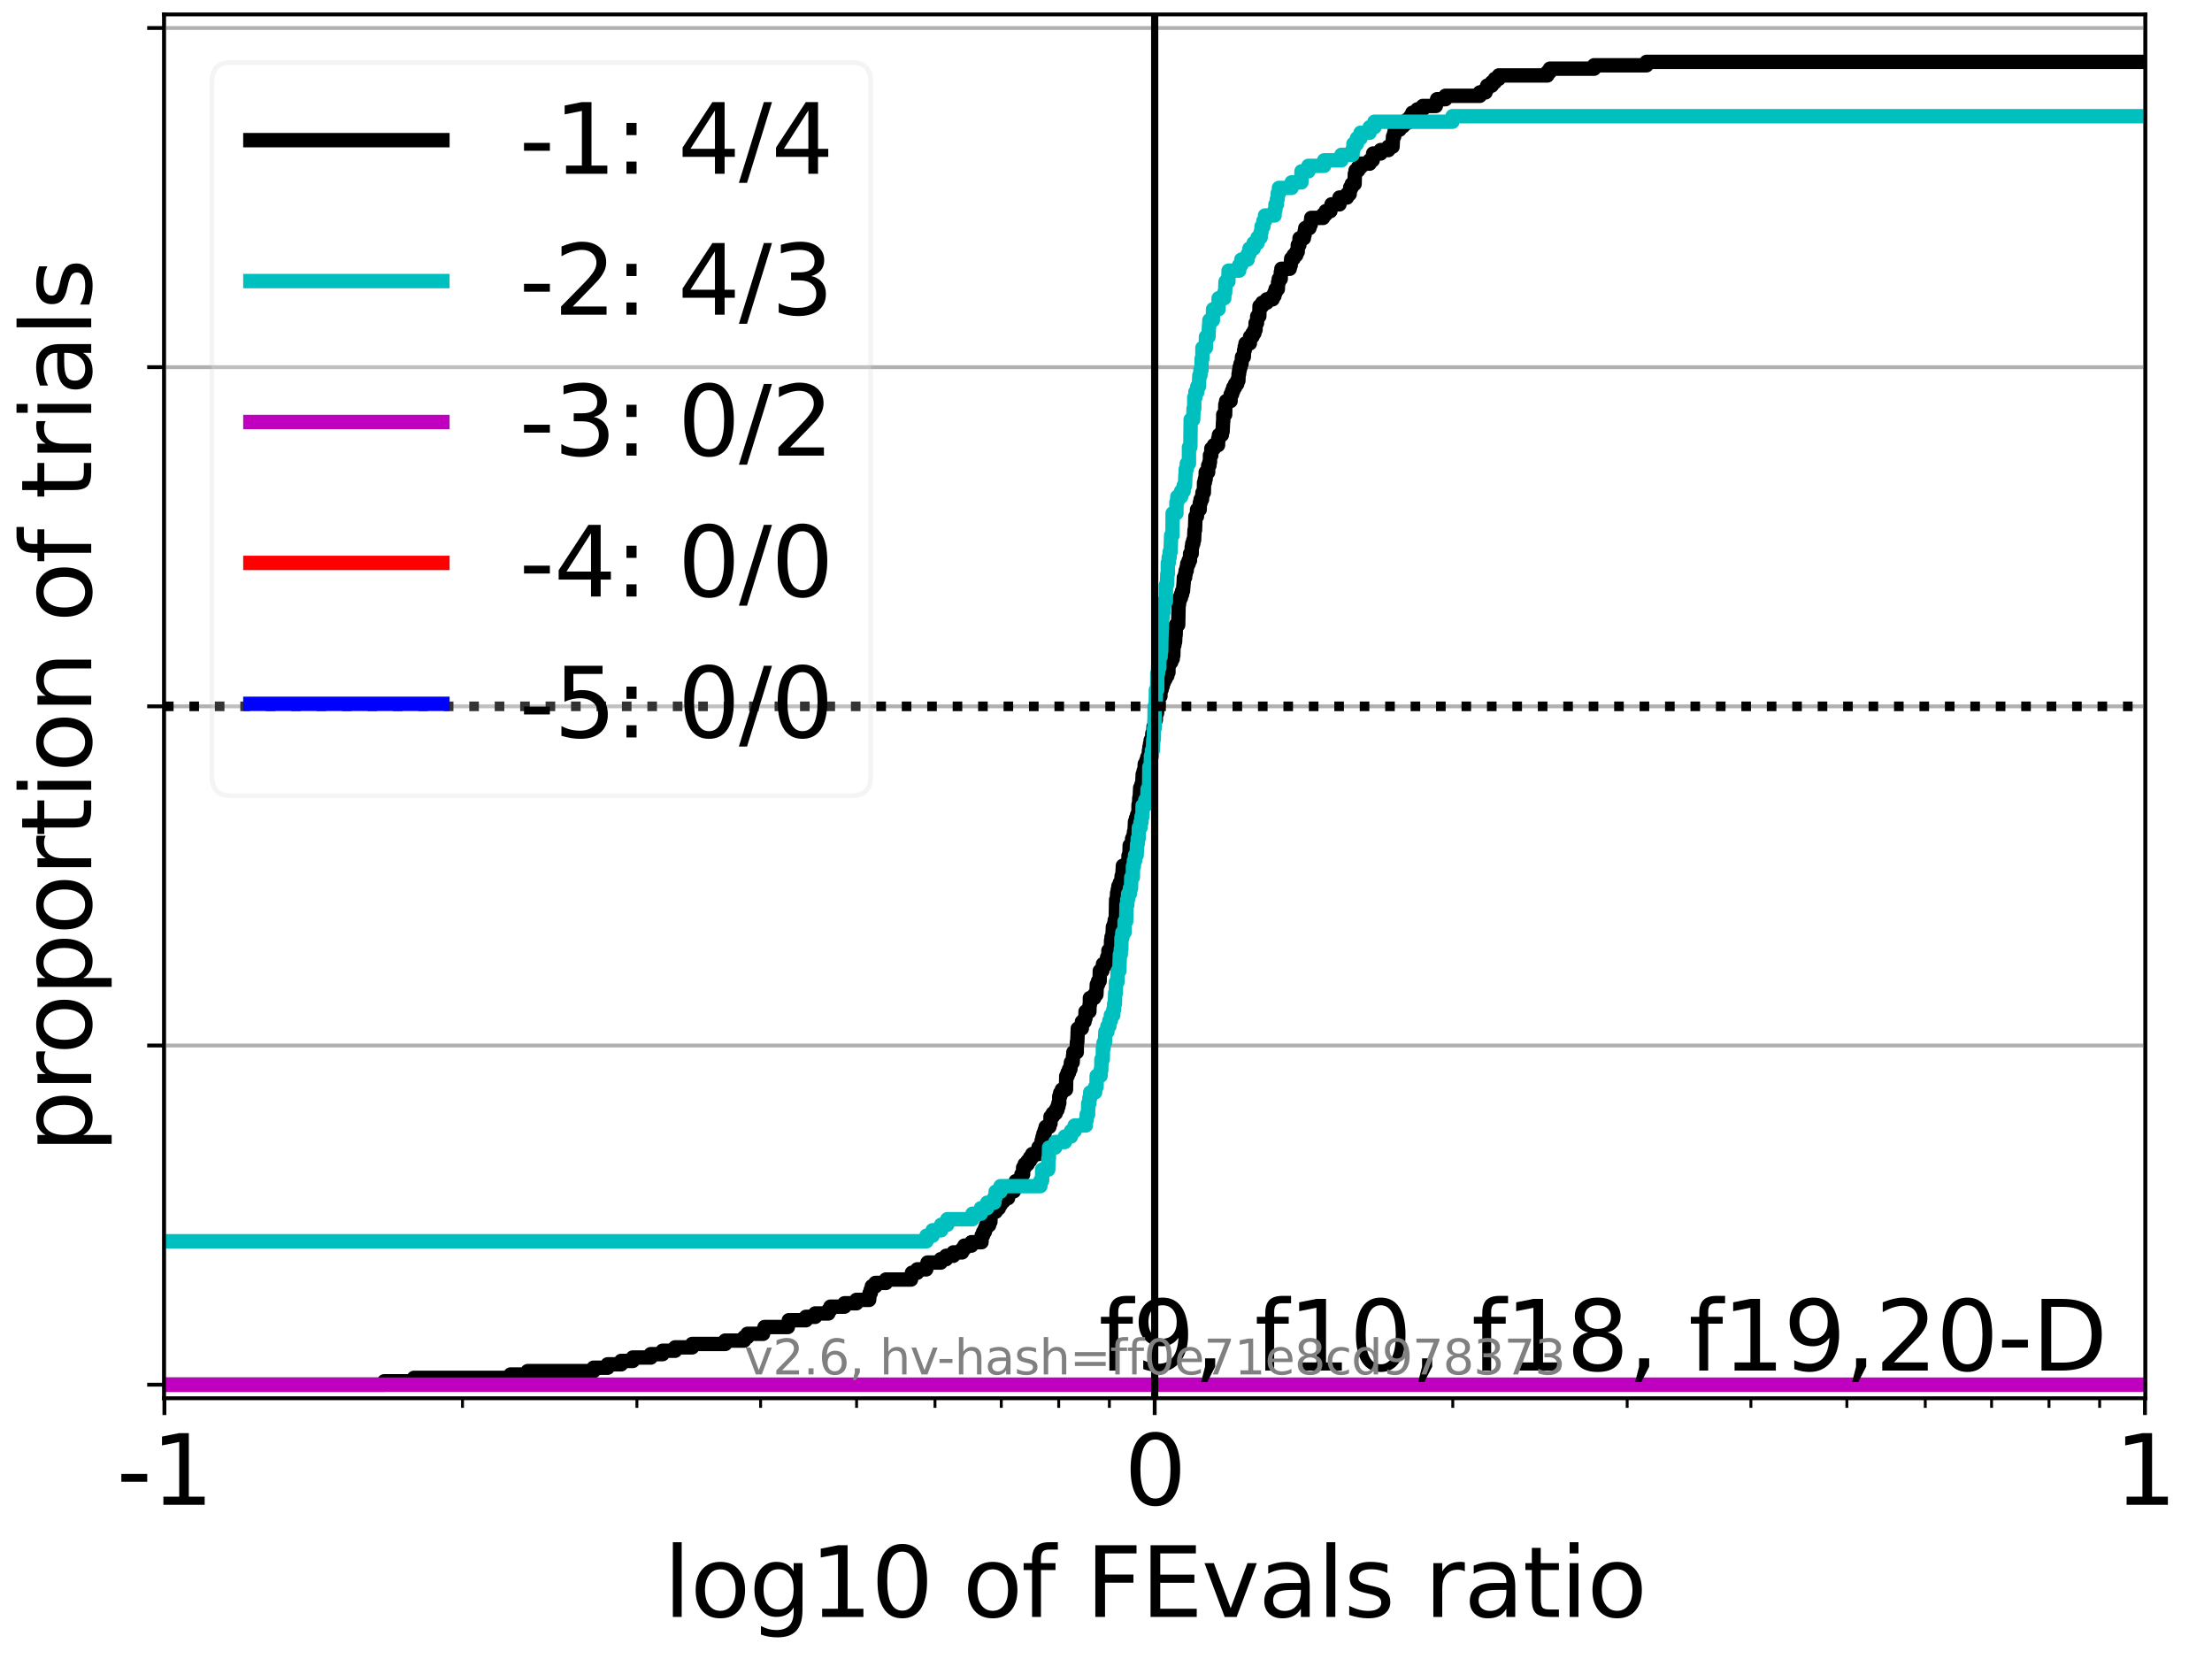 <?xml version="1.0" encoding="utf-8" standalone="no"?>
<!DOCTYPE svg PUBLIC "-//W3C//DTD SVG 1.1//EN"
  "http://www.w3.org/Graphics/SVG/1.1/DTD/svg11.dtd">
<svg xmlns:xlink="http://www.w3.org/1999/xlink" width="460.8pt" height="345.6pt" viewBox="0 0 460.8 345.6" xmlns="http://www.w3.org/2000/svg" version="1.1">
 <defs>
  <style type="text/css">*{stroke-linejoin: round; stroke-linecap: butt}</style>
 </defs>
 <g id="figure_1">
  <g id="patch_1">
   <path d="M 0 345.6 
L 460.8 345.6 
L 460.8 0 
L 0 0 
z
" style="fill: #ffffff"/>
  </g>
  <g id="axes_1">
   <g id="patch_2">
    <path d="M 34.16 291.28 
L 446.924 291.28 
L 446.924 3 
L 34.16 3 
z
" style="fill: #ffffff"/>
   </g>
   <g id="matplotlib.axis_1">
    <g id="xtick_1">
     <g id="line2d_1">
      <path d="M 34.25 291.28 
L 34.25 3 
" clip-path="url(#p03c1e7c416)" style="fill: none; stroke: #b0b0b0; stroke-width: 0.8; stroke-linecap: square"/>
     </g>
     <g id="line2d_2">
      <defs>
       <path id="m248ca7e414" d="M 0 0 
L 0 3.5 
" style="stroke: #000000; stroke-width: 0.8"/>
      </defs>
      <g>
       <use xlink:href="#m248ca7e414" x="34.25" y="291.28" style="stroke: #000000; stroke-width: 0.8"/>
      </g>
     </g>
     <g id="text_1">
      <!-- -1 -->
      <g transform="translate(24.279 313.477) scale(0.2 -0.2)">
       <defs>
        <path id="DejaVuSans-2d" d="M 313 2009 
L 1997 2009 
L 1997 1497 
L 313 1497 
L 313 2009 
z
" transform="scale(0.016)"/>
        <path id="DejaVuSans-31" d="M 794 531 
L 1825 531 
L 1825 4091 
L 703 3866 
L 703 4441 
L 1819 4666 
L 2450 4666 
L 2450 531 
L 3481 531 
L 3481 0 
L 794 0 
L 794 531 
z
" transform="scale(0.016)"/>
       </defs>
       <use xlink:href="#DejaVuSans-2d"/>
       <use xlink:href="#DejaVuSans-31" x="36.084"/>
      </g>
     </g>
    </g>
    <g id="xtick_2">
     <g id="line2d_3">
      <path d="M 240.542 291.28 
L 240.542 3 
" clip-path="url(#p03c1e7c416)" style="fill: none; stroke: #b0b0b0; stroke-width: 0.8; stroke-linecap: square"/>
     </g>
     <g id="line2d_4">
      <g>
       <use xlink:href="#m248ca7e414" x="240.542" y="291.28" style="stroke: #000000; stroke-width: 0.8"/>
      </g>
     </g>
     <g id="text_2">
      <!-- 0 -->
      <g transform="translate(234.18 313.477) scale(0.2 -0.2)">
       <defs>
        <path id="DejaVuSans-30" d="M 2034 4250 
Q 1547 4250 1301 3770 
Q 1056 3291 1056 2328 
Q 1056 1369 1301 889 
Q 1547 409 2034 409 
Q 2525 409 2770 889 
Q 3016 1369 3016 2328 
Q 3016 3291 2770 3770 
Q 2525 4250 2034 4250 
z
M 2034 4750 
Q 2819 4750 3233 4129 
Q 3647 3509 3647 2328 
Q 3647 1150 3233 529 
Q 2819 -91 2034 -91 
Q 1250 -91 836 529 
Q 422 1150 422 2328 
Q 422 3509 836 4129 
Q 1250 4750 2034 4750 
z
" transform="scale(0.016)"/>
       </defs>
       <use xlink:href="#DejaVuSans-30"/>
      </g>
     </g>
    </g>
    <g id="xtick_3">
     <g id="line2d_5">
      <path d="M 446.835 291.28 
L 446.835 3 
" clip-path="url(#p03c1e7c416)" style="fill: none; stroke: #b0b0b0; stroke-width: 0.8; stroke-linecap: square"/>
     </g>
     <g id="line2d_6">
      <g>
       <use xlink:href="#m248ca7e414" x="446.835" y="291.28" style="stroke: #000000; stroke-width: 0.8"/>
      </g>
     </g>
     <g id="text_3">
      <!-- 1 -->
      <g transform="translate(440.472 313.477) scale(0.2 -0.2)">
       <use xlink:href="#DejaVuSans-31"/>
      </g>
     </g>
    </g>
    <g id="xtick_4">
     <g id="line2d_7">
      <defs>
       <path id="m0518c564ff" d="M 0 0 
L 0 2 
" style="stroke: #000000; stroke-width: 0.6"/>
      </defs>
      <g>
       <use xlink:href="#m0518c564ff" x="96.35" y="291.28" style="stroke: #000000; stroke-width: 0.6"/>
      </g>
     </g>
    </g>
    <g id="xtick_5">
     <g id="line2d_8">
      <g>
       <use xlink:href="#m0518c564ff" x="132.676" y="291.28" style="stroke: #000000; stroke-width: 0.6"/>
      </g>
     </g>
    </g>
    <g id="xtick_6">
     <g id="line2d_9">
      <g>
       <use xlink:href="#m0518c564ff" x="158.45" y="291.28" style="stroke: #000000; stroke-width: 0.6"/>
      </g>
     </g>
    </g>
    <g id="xtick_7">
     <g id="line2d_10">
      <g>
       <use xlink:href="#m0518c564ff" x="178.442" y="291.28" style="stroke: #000000; stroke-width: 0.6"/>
      </g>
     </g>
    </g>
    <g id="xtick_8">
     <g id="line2d_11">
      <g>
       <use xlink:href="#m0518c564ff" x="194.776" y="291.28" style="stroke: #000000; stroke-width: 0.6"/>
      </g>
     </g>
    </g>
    <g id="xtick_9">
     <g id="line2d_12">
      <g>
       <use xlink:href="#m0518c564ff" x="208.587" y="291.28" style="stroke: #000000; stroke-width: 0.6"/>
      </g>
     </g>
    </g>
    <g id="xtick_10">
     <g id="line2d_13">
      <g>
       <use xlink:href="#m0518c564ff" x="220.55" y="291.28" style="stroke: #000000; stroke-width: 0.6"/>
      </g>
     </g>
    </g>
    <g id="xtick_11">
     <g id="line2d_14">
      <g>
       <use xlink:href="#m0518c564ff" x="231.103" y="291.28" style="stroke: #000000; stroke-width: 0.6"/>
      </g>
     </g>
    </g>
    <g id="xtick_12">
     <g id="line2d_15">
      <g>
       <use xlink:href="#m0518c564ff" x="302.643" y="291.28" style="stroke: #000000; stroke-width: 0.6"/>
      </g>
     </g>
    </g>
    <g id="xtick_13">
     <g id="line2d_16">
      <g>
       <use xlink:href="#m0518c564ff" x="338.969" y="291.28" style="stroke: #000000; stroke-width: 0.6"/>
      </g>
     </g>
    </g>
    <g id="xtick_14">
     <g id="line2d_17">
      <g>
       <use xlink:href="#m0518c564ff" x="364.743" y="291.28" style="stroke: #000000; stroke-width: 0.6"/>
      </g>
     </g>
    </g>
    <g id="xtick_15">
     <g id="line2d_18">
      <g>
       <use xlink:href="#m0518c564ff" x="384.735" y="291.28" style="stroke: #000000; stroke-width: 0.6"/>
      </g>
     </g>
    </g>
    <g id="xtick_16">
     <g id="line2d_19">
      <g>
       <use xlink:href="#m0518c564ff" x="401.069" y="291.28" style="stroke: #000000; stroke-width: 0.6"/>
      </g>
     </g>
    </g>
    <g id="xtick_17">
     <g id="line2d_20">
      <g>
       <use xlink:href="#m0518c564ff" x="414.88" y="291.28" style="stroke: #000000; stroke-width: 0.6"/>
      </g>
     </g>
    </g>
    <g id="xtick_18">
     <g id="line2d_21">
      <g>
       <use xlink:href="#m0518c564ff" x="426.843" y="291.28" style="stroke: #000000; stroke-width: 0.6"/>
      </g>
     </g>
    </g>
    <g id="xtick_19">
     <g id="line2d_22">
      <g>
       <use xlink:href="#m0518c564ff" x="437.395" y="291.28" style="stroke: #000000; stroke-width: 0.6"/>
      </g>
     </g>
    </g>
    <g id="text_4">
     <!-- log10 of FEvals ratio -->
     <g transform="translate(138.238 336.833) scale(0.2 -0.2)">
      <defs>
       <path id="DejaVuSans-6c" d="M 603 4863 
L 1178 4863 
L 1178 0 
L 603 0 
L 603 4863 
z
" transform="scale(0.016)"/>
       <path id="DejaVuSans-6f" d="M 1959 3097 
Q 1497 3097 1228 2736 
Q 959 2375 959 1747 
Q 959 1119 1226 758 
Q 1494 397 1959 397 
Q 2419 397 2687 759 
Q 2956 1122 2956 1747 
Q 2956 2369 2687 2733 
Q 2419 3097 1959 3097 
z
M 1959 3584 
Q 2709 3584 3137 3096 
Q 3566 2609 3566 1747 
Q 3566 888 3137 398 
Q 2709 -91 1959 -91 
Q 1206 -91 779 398 
Q 353 888 353 1747 
Q 353 2609 779 3096 
Q 1206 3584 1959 3584 
z
" transform="scale(0.016)"/>
       <path id="DejaVuSans-67" d="M 2906 1791 
Q 2906 2416 2648 2759 
Q 2391 3103 1925 3103 
Q 1463 3103 1205 2759 
Q 947 2416 947 1791 
Q 947 1169 1205 825 
Q 1463 481 1925 481 
Q 2391 481 2648 825 
Q 2906 1169 2906 1791 
z
M 3481 434 
Q 3481 -459 3084 -895 
Q 2688 -1331 1869 -1331 
Q 1566 -1331 1297 -1286 
Q 1028 -1241 775 -1147 
L 775 -588 
Q 1028 -725 1275 -790 
Q 1522 -856 1778 -856 
Q 2344 -856 2625 -561 
Q 2906 -266 2906 331 
L 2906 616 
Q 2728 306 2450 153 
Q 2172 0 1784 0 
Q 1141 0 747 490 
Q 353 981 353 1791 
Q 353 2603 747 3093 
Q 1141 3584 1784 3584 
Q 2172 3584 2450 3431 
Q 2728 3278 2906 2969 
L 2906 3500 
L 3481 3500 
L 3481 434 
z
" transform="scale(0.016)"/>
       <path id="DejaVuSans-20" transform="scale(0.016)"/>
       <path id="DejaVuSans-66" d="M 2375 4863 
L 2375 4384 
L 1825 4384 
Q 1516 4384 1395 4259 
Q 1275 4134 1275 3809 
L 1275 3500 
L 2222 3500 
L 2222 3053 
L 1275 3053 
L 1275 0 
L 697 0 
L 697 3053 
L 147 3053 
L 147 3500 
L 697 3500 
L 697 3744 
Q 697 4328 969 4595 
Q 1241 4863 1831 4863 
L 2375 4863 
z
" transform="scale(0.016)"/>
       <path id="DejaVuSans-46" d="M 628 4666 
L 3309 4666 
L 3309 4134 
L 1259 4134 
L 1259 2759 
L 3109 2759 
L 3109 2228 
L 1259 2228 
L 1259 0 
L 628 0 
L 628 4666 
z
" transform="scale(0.016)"/>
       <path id="DejaVuSans-45" d="M 628 4666 
L 3578 4666 
L 3578 4134 
L 1259 4134 
L 1259 2753 
L 3481 2753 
L 3481 2222 
L 1259 2222 
L 1259 531 
L 3634 531 
L 3634 0 
L 628 0 
L 628 4666 
z
" transform="scale(0.016)"/>
       <path id="DejaVuSans-76" d="M 191 3500 
L 800 3500 
L 1894 563 
L 2988 3500 
L 3597 3500 
L 2284 0 
L 1503 0 
L 191 3500 
z
" transform="scale(0.016)"/>
       <path id="DejaVuSans-61" d="M 2194 1759 
Q 1497 1759 1228 1600 
Q 959 1441 959 1056 
Q 959 750 1161 570 
Q 1363 391 1709 391 
Q 2188 391 2477 730 
Q 2766 1069 2766 1631 
L 2766 1759 
L 2194 1759 
z
M 3341 1997 
L 3341 0 
L 2766 0 
L 2766 531 
Q 2569 213 2275 61 
Q 1981 -91 1556 -91 
Q 1019 -91 701 211 
Q 384 513 384 1019 
Q 384 1609 779 1909 
Q 1175 2209 1959 2209 
L 2766 2209 
L 2766 2266 
Q 2766 2663 2505 2880 
Q 2244 3097 1772 3097 
Q 1472 3097 1187 3025 
Q 903 2953 641 2809 
L 641 3341 
Q 956 3463 1253 3523 
Q 1550 3584 1831 3584 
Q 2591 3584 2966 3190 
Q 3341 2797 3341 1997 
z
" transform="scale(0.016)"/>
       <path id="DejaVuSans-73" d="M 2834 3397 
L 2834 2853 
Q 2591 2978 2328 3040 
Q 2066 3103 1784 3103 
Q 1356 3103 1142 2972 
Q 928 2841 928 2578 
Q 928 2378 1081 2264 
Q 1234 2150 1697 2047 
L 1894 2003 
Q 2506 1872 2764 1633 
Q 3022 1394 3022 966 
Q 3022 478 2636 193 
Q 2250 -91 1575 -91 
Q 1294 -91 989 -36 
Q 684 19 347 128 
L 347 722 
Q 666 556 975 473 
Q 1284 391 1588 391 
Q 1994 391 2212 530 
Q 2431 669 2431 922 
Q 2431 1156 2273 1281 
Q 2116 1406 1581 1522 
L 1381 1569 
Q 847 1681 609 1914 
Q 372 2147 372 2553 
Q 372 3047 722 3315 
Q 1072 3584 1716 3584 
Q 2034 3584 2315 3537 
Q 2597 3491 2834 3397 
z
" transform="scale(0.016)"/>
       <path id="DejaVuSans-72" d="M 2631 2963 
Q 2534 3019 2420 3045 
Q 2306 3072 2169 3072 
Q 1681 3072 1420 2755 
Q 1159 2438 1159 1844 
L 1159 0 
L 581 0 
L 581 3500 
L 1159 3500 
L 1159 2956 
Q 1341 3275 1631 3429 
Q 1922 3584 2338 3584 
Q 2397 3584 2469 3576 
Q 2541 3569 2628 3553 
L 2631 2963 
z
" transform="scale(0.016)"/>
       <path id="DejaVuSans-74" d="M 1172 4494 
L 1172 3500 
L 2356 3500 
L 2356 3053 
L 1172 3053 
L 1172 1153 
Q 1172 725 1289 603 
Q 1406 481 1766 481 
L 2356 481 
L 2356 0 
L 1766 0 
Q 1100 0 847 248 
Q 594 497 594 1153 
L 594 3053 
L 172 3053 
L 172 3500 
L 594 3500 
L 594 4494 
L 1172 4494 
z
" transform="scale(0.016)"/>
       <path id="DejaVuSans-69" d="M 603 3500 
L 1178 3500 
L 1178 0 
L 603 0 
L 603 3500 
z
M 603 4863 
L 1178 4863 
L 1178 4134 
L 603 4134 
L 603 4863 
z
" transform="scale(0.016)"/>
      </defs>
      <use xlink:href="#DejaVuSans-6c"/>
      <use xlink:href="#DejaVuSans-6f" x="27.783"/>
      <use xlink:href="#DejaVuSans-67" x="88.965"/>
      <use xlink:href="#DejaVuSans-31" x="152.441"/>
      <use xlink:href="#DejaVuSans-30" x="216.064"/>
      <use xlink:href="#DejaVuSans-20" x="279.688"/>
      <use xlink:href="#DejaVuSans-6f" x="311.475"/>
      <use xlink:href="#DejaVuSans-66" x="372.656"/>
      <use xlink:href="#DejaVuSans-20" x="407.861"/>
      <use xlink:href="#DejaVuSans-46" x="439.648"/>
      <use xlink:href="#DejaVuSans-45" x="497.168"/>
      <use xlink:href="#DejaVuSans-76" x="560.352"/>
      <use xlink:href="#DejaVuSans-61" x="619.531"/>
      <use xlink:href="#DejaVuSans-6c" x="680.811"/>
      <use xlink:href="#DejaVuSans-73" x="708.594"/>
      <use xlink:href="#DejaVuSans-20" x="760.693"/>
      <use xlink:href="#DejaVuSans-72" x="792.48"/>
      <use xlink:href="#DejaVuSans-61" x="833.594"/>
      <use xlink:href="#DejaVuSans-74" x="894.873"/>
      <use xlink:href="#DejaVuSans-69" x="934.082"/>
      <use xlink:href="#DejaVuSans-6f" x="961.865"/>
     </g>
    </g>
   </g>
   <g id="matplotlib.axis_2">
    <g id="ytick_1">
     <g id="line2d_23">
      <path d="M 34.16 288.454 
L 446.924 288.454 
" clip-path="url(#p03c1e7c416)" style="fill: none; stroke: #b0b0b0; stroke-width: 0.8; stroke-linecap: square"/>
     </g>
     <g id="line2d_24">
      <defs>
       <path id="me6bb12d5c9" d="M 0 0 
L -3.5 0 
" style="stroke: #000000; stroke-width: 0.8"/>
      </defs>
      <g>
       <use xlink:href="#me6bb12d5c9" x="34.16" y="288.454" style="stroke: #000000; stroke-width: 0.8"/>
      </g>
     </g>
    </g>
    <g id="ytick_2">
     <g id="line2d_25">
      <path d="M 34.16 217.797 
L 446.924 217.797 
" clip-path="url(#p03c1e7c416)" style="fill: none; stroke: #b0b0b0; stroke-width: 0.8; stroke-linecap: square"/>
     </g>
     <g id="line2d_26">
      <g>
       <use xlink:href="#me6bb12d5c9" x="34.16" y="217.797" style="stroke: #000000; stroke-width: 0.8"/>
      </g>
     </g>
    </g>
    <g id="ytick_3">
     <g id="line2d_27">
      <path d="M 34.16 147.14 
L 446.924 147.14 
" clip-path="url(#p03c1e7c416)" style="fill: none; stroke: #b0b0b0; stroke-width: 0.8; stroke-linecap: square"/>
     </g>
     <g id="line2d_28">
      <g>
       <use xlink:href="#me6bb12d5c9" x="34.16" y="147.14" style="stroke: #000000; stroke-width: 0.8"/>
      </g>
     </g>
    </g>
    <g id="ytick_4">
     <g id="line2d_29">
      <path d="M 34.16 76.483 
L 446.924 76.483 
" clip-path="url(#p03c1e7c416)" style="fill: none; stroke: #b0b0b0; stroke-width: 0.8; stroke-linecap: square"/>
     </g>
     <g id="line2d_30">
      <g>
       <use xlink:href="#me6bb12d5c9" x="34.16" y="76.483" style="stroke: #000000; stroke-width: 0.8"/>
      </g>
     </g>
    </g>
    <g id="ytick_5">
     <g id="line2d_31">
      <path d="M 34.16 5.826 
L 446.924 5.826 
" clip-path="url(#p03c1e7c416)" style="fill: none; stroke: #b0b0b0; stroke-width: 0.8; stroke-linecap: square"/>
     </g>
     <g id="line2d_32">
      <g>
       <use xlink:href="#me6bb12d5c9" x="34.16" y="5.826" style="stroke: #000000; stroke-width: 0.8"/>
      </g>
     </g>
    </g>
    <g id="text_5">
     <!-- proportion of trials -->
     <g transform="translate(19.001 240.146) rotate(-90) scale(0.2 -0.2)">
      <defs>
       <path id="DejaVuSans-70" d="M 1159 525 
L 1159 -1331 
L 581 -1331 
L 581 3500 
L 1159 3500 
L 1159 2969 
Q 1341 3281 1617 3432 
Q 1894 3584 2278 3584 
Q 2916 3584 3314 3078 
Q 3713 2572 3713 1747 
Q 3713 922 3314 415 
Q 2916 -91 2278 -91 
Q 1894 -91 1617 61 
Q 1341 213 1159 525 
z
M 3116 1747 
Q 3116 2381 2855 2742 
Q 2594 3103 2138 3103 
Q 1681 3103 1420 2742 
Q 1159 2381 1159 1747 
Q 1159 1113 1420 752 
Q 1681 391 2138 391 
Q 2594 391 2855 752 
Q 3116 1113 3116 1747 
z
" transform="scale(0.016)"/>
       <path id="DejaVuSans-6e" d="M 3513 2113 
L 3513 0 
L 2938 0 
L 2938 2094 
Q 2938 2591 2744 2837 
Q 2550 3084 2163 3084 
Q 1697 3084 1428 2787 
Q 1159 2491 1159 1978 
L 1159 0 
L 581 0 
L 581 3500 
L 1159 3500 
L 1159 2956 
Q 1366 3272 1645 3428 
Q 1925 3584 2291 3584 
Q 2894 3584 3203 3211 
Q 3513 2838 3513 2113 
z
" transform="scale(0.016)"/>
      </defs>
      <use xlink:href="#DejaVuSans-70"/>
      <use xlink:href="#DejaVuSans-72" x="63.477"/>
      <use xlink:href="#DejaVuSans-6f" x="102.34"/>
      <use xlink:href="#DejaVuSans-70" x="163.521"/>
      <use xlink:href="#DejaVuSans-6f" x="226.998"/>
      <use xlink:href="#DejaVuSans-72" x="288.18"/>
      <use xlink:href="#DejaVuSans-74" x="329.293"/>
      <use xlink:href="#DejaVuSans-69" x="368.502"/>
      <use xlink:href="#DejaVuSans-6f" x="396.285"/>
      <use xlink:href="#DejaVuSans-6e" x="457.467"/>
      <use xlink:href="#DejaVuSans-20" x="520.846"/>
      <use xlink:href="#DejaVuSans-6f" x="552.633"/>
      <use xlink:href="#DejaVuSans-66" x="613.814"/>
      <use xlink:href="#DejaVuSans-20" x="649.02"/>
      <use xlink:href="#DejaVuSans-74" x="680.807"/>
      <use xlink:href="#DejaVuSans-72" x="720.016"/>
      <use xlink:href="#DejaVuSans-69" x="761.129"/>
      <use xlink:href="#DejaVuSans-61" x="788.912"/>
      <use xlink:href="#DejaVuSans-6c" x="850.191"/>
      <use xlink:href="#DejaVuSans-73" x="877.975"/>
     </g>
    </g>
   </g>
   <g id="line2d_33">
    <path d="M 34.16 288.454 
L 80.058 288.454 
L 80.058 287.747 
L 86.226 287.747 
L 86.226 287.041 
L 106.364 287.041 
L 106.364 286.334 
L 109.929 286.334 
L 109.929 285.627 
L 123.653 285.627 
L 123.653 284.921 
L 126.582 284.921 
L 126.582 284.214 
L 129.393 284.214 
L 129.393 283.508 
L 131.818 283.508 
L 131.818 282.801 
L 135.562 282.801 
L 135.562 282.095 
L 138.021 282.095 
L 138.021 281.388 
L 140.638 281.388 
L 140.638 280.681 
L 144.19 280.681 
L 144.19 279.975 
L 151.075 279.975 
L 151.075 279.268 
L 155.008 279.268 
L 155.008 278.562 
L 155.699 278.562 
L 155.699 277.855 
L 158.96 277.855 
L 158.96 277.149 
L 159.265 277.149 
L 159.265 276.442 
L 164.13 276.442 
L 164.13 275.735 
L 164.327 275.735 
L 164.327 275.029 
L 167.892 275.029 
L 167.892 274.322 
L 169.815 274.322 
L 169.815 273.616 
L 172.568 273.616 
L 172.568 272.909 
L 172.988 272.909 
L 172.988 272.203 
L 175.918 272.203 
L 175.918 271.496 
L 178.411 271.496 
L 178.411 270.79 
L 181.062 270.79 
L 181.154 269.376 
L 181.394 269.376 
L 181.394 268.67 
L 181.616 268.67 
L 181.616 267.963 
L 182.363 267.963 
L 182.363 267.257 
L 184.546 267.257 
L 184.546 266.55 
L 189.781 266.55 
L 189.781 265.844 
L 189.973 265.844 
L 189.973 265.137 
L 191.077 265.137 
L 191.077 264.43 
L 192.948 264.43 
L 192.948 263.724 
L 193.218 263.724 
L 193.218 263.017 
L 195.971 263.017 
L 195.971 262.311 
L 197.096 262.311 
L 197.096 261.604 
L 198.601 261.604 
L 198.601 260.898 
L 200.411 260.898 
L 200.411 260.191 
L 200.903 260.191 
L 200.903 259.484 
L 202.365 259.484 
L 202.365 258.778 
L 204.465 258.778 
L 204.503 257.365 
L 204.798 257.365 
L 204.798 256.658 
L 205.152 256.658 
L 205.152 255.952 
L 205.409 255.952 
L 205.409 255.245 
L 206.045 255.245 
L 206.045 254.538 
L 206.317 254.538 
L 206.359 253.125 
L 206.461 253.125 
L 206.461 252.419 
L 207.435 252.419 
L 207.435 251.712 
L 208.066 251.712 
L 208.066 251.006 
L 208.455 251.006 
L 208.455 250.299 
L 209.038 250.299 
L 209.038 249.592 
L 209.997 249.592 
L 209.997 248.886 
L 210.139 248.886 
L 210.139 248.179 
L 211.194 248.179 
L 211.194 247.473 
L 211.321 247.473 
L 211.321 246.766 
L 211.593 246.766 
L 211.593 246.06 
L 212.528 246.06 
L 212.528 245.353 
L 212.778 245.353 
L 212.778 244.646 
L 213.135 244.646 
L 213.135 243.233 
L 213.466 243.233 
L 213.466 242.527 
L 214.086 242.527 
L 214.086 241.82 
L 214.573 241.82 
L 214.573 241.114 
L 215.035 241.114 
L 215.035 240.407 
L 216.307 240.407 
L 216.351 238.994 
L 216.823 238.994 
L 216.823 238.287 
L 216.998 238.287 
L 216.998 237.581 
L 217.172 237.581 
L 217.172 236.874 
L 217.363 236.874 
L 217.363 236.168 
L 217.612 236.168 
L 217.612 235.461 
L 217.834 235.461 
L 217.834 234.755 
L 218.599 234.755 
L 218.599 234.048 
L 218.838 234.048 
L 218.838 232.635 
L 219.31 232.635 
L 219.31 231.928 
L 219.925 231.928 
L 219.925 231.222 
L 220.277 231.222 
L 220.277 230.515 
L 220.492 230.515 
L 220.492 229.809 
L 220.662 229.809 
L 220.662 228.395 
L 220.852 228.395 
L 220.852 227.689 
L 221.204 227.689 
L 221.204 226.982 
L 222.063 226.982 
L 222.121 224.156 
L 222.399 224.156 
L 222.399 223.449 
L 222.701 223.449 
L 222.701 222.743 
L 222.982 222.743 
L 223.089 221.33 
L 223.451 221.33 
L 223.537 219.917 
L 223.605 219.917 
L 223.605 219.21 
L 224.302 219.21 
L 224.336 217.09 
L 224.425 217.09 
L 224.525 214.264 
L 225.36 214.264 
L 225.384 212.851 
L 225.925 212.851 
L 225.925 212.144 
L 226.125 212.144 
L 226.137 210.731 
L 226.934 210.731 
L 226.977 209.318 
L 227.046 209.318 
L 227.046 207.905 
L 227.951 207.905 
L 227.951 207.198 
L 228.396 207.198 
L 228.485 205.079 
L 228.751 205.079 
L 228.751 204.372 
L 229.078 204.372 
L 229.109 202.252 
L 229.633 202.252 
L 229.633 201.546 
L 229.768 201.546 
L 229.768 200.839 
L 230.557 200.839 
L 230.633 199.426 
L 230.889 199.426 
L 230.909 198.013 
L 231.419 198.013 
L 231.458 195.893 
L 231.553 195.893 
L 231.553 195.187 
L 231.745 195.187 
L 231.84 193.067 
L 232.099 193.067 
L 232.099 192.36 
L 232.229 192.36 
L 232.229 191.654 
L 232.432 191.654 
L 232.51 187.414 
L 232.665 187.414 
L 232.715 186.001 
L 232.858 186.001 
L 232.858 185.295 
L 232.987 185.295 
L 232.987 184.588 
L 233.294 184.588 
L 233.294 183.882 
L 233.56 183.882 
L 233.663 182.468 
L 233.812 182.468 
L 233.919 180.349 
L 235.024 180.349 
L 235.098 178.229 
L 235.282 178.229 
L 235.336 176.109 
L 235.843 176.109 
L 235.843 174.696 
L 236.118 174.696 
L 236.118 173.99 
L 236.23 173.99 
L 236.23 173.283 
L 236.343 173.283 
L 236.444 171.163 
L 236.652 171.163 
L 236.652 170.457 
L 236.883 170.457 
L 236.883 169.75 
L 237.159 169.75 
L 237.179 167.63 
L 237.282 167.63 
L 237.339 166.217 
L 237.422 166.217 
L 237.524 164.098 
L 237.789 164.098 
L 237.789 163.391 
L 237.944 163.391 
L 238.052 161.271 
L 238.249 161.271 
L 238.249 160.565 
L 238.419 160.565 
L 238.474 159.152 
L 238.798 159.152 
L 238.798 158.445 
L 239.007 158.445 
L 239.007 157.739 
L 239.251 157.739 
L 239.347 156.325 
L 239.448 156.325 
L 239.448 155.619 
L 239.58 155.619 
L 239.58 154.912 
L 239.706 154.912 
L 239.706 154.206 
L 240.01 154.206 
L 240.048 152.793 
L 240.242 152.793 
L 240.305 151.379 
L 240.542 151.379 
L 240.542 149.966 
L 240.783 149.966 
L 240.783 148.553 
L 241.036 148.553 
L 241.066 147.14 
L 241.307 147.14 
L 241.341 145.02 
L 241.739 145.02 
L 241.739 143.607 
L 242.004 143.607 
L 242.004 142.901 
L 242.221 142.901 
L 242.221 142.194 
L 242.443 142.194 
L 242.443 141.487 
L 242.789 141.487 
L 242.789 140.781 
L 243.177 140.781 
L 243.177 140.074 
L 243.41 140.074 
L 243.41 138.661 
L 243.544 138.661 
L 243.544 137.955 
L 243.985 137.955 
L 243.985 137.248 
L 244.298 137.248 
L 244.298 136.541 
L 244.421 136.541 
L 244.463 134.422 
L 244.646 134.422 
L 244.646 133.715 
L 244.791 133.715 
L 244.852 132.302 
L 244.907 132.302 
L 244.966 130.182 
L 245.436 130.182 
L 245.524 125.943 
L 245.602 125.943 
L 245.602 125.236 
L 245.732 125.236 
L 245.732 124.53 
L 246.017 124.53 
L 246.017 123.823 
L 246.247 123.823 
L 246.247 123.117 
L 246.438 123.117 
L 246.546 121.704 
L 246.562 121.704 
L 246.627 120.29 
L 246.879 120.29 
L 246.879 119.584 
L 246.991 119.584 
L 246.991 118.877 
L 247.203 118.877 
L 247.203 118.171 
L 247.32 118.171 
L 247.32 117.464 
L 247.614 117.464 
L 247.614 116.758 
L 247.892 116.758 
L 247.917 115.344 
L 248.25 115.344 
L 248.26 113.931 
L 248.372 113.931 
L 248.372 113.225 
L 248.588 113.225 
L 248.588 112.518 
L 248.748 112.518 
L 248.845 110.398 
L 248.945 110.398 
L 249.036 107.572 
L 249.346 107.572 
L 249.369 106.159 
L 249.918 106.159 
L 249.954 104.746 
L 250.105 104.746 
L 250.105 104.039 
L 250.398 104.039 
L 250.497 102.626 
L 250.78 102.626 
L 250.83 100.506 
L 251 100.506 
L 251 99.8 
L 251.166 99.8 
L 251.166 98.387 
L 251.677 98.387 
L 251.69 96.974 
L 251.94 96.974 
L 251.94 96.267 
L 252.061 96.267 
L 252.061 94.854 
L 252.334 94.854 
L 252.341 93.441 
L 252.884 93.441 
L 252.884 92.734 
L 253.734 92.734 
L 253.785 91.321 
L 253.931 91.321 
L 253.931 90.615 
L 254.529 90.615 
L 254.529 89.908 
L 254.689 89.908 
L 254.79 87.788 
L 254.824 87.788 
L 254.824 86.375 
L 255.218 86.375 
L 255.262 84.255 
L 255.424 84.255 
L 255.424 83.549 
L 256.349 83.549 
L 256.379 82.136 
L 256.663 82.136 
L 256.663 81.429 
L 256.913 81.429 
L 256.913 80.723 
L 257.281 80.723 
L 257.281 80.016 
L 257.719 80.016 
L 257.719 79.309 
L 257.975 79.309 
L 258.026 77.896 
L 258.119 77.896 
L 258.119 77.19 
L 258.237 77.19 
L 258.237 76.483 
L 258.432 76.483 
L 258.432 75.777 
L 258.631 75.777 
L 258.733 74.363 
L 259.105 74.363 
L 259.17 72.95 
L 259.306 72.95 
L 259.306 72.244 
L 259.468 72.244 
L 259.468 71.537 
L 260.363 71.537 
L 260.424 70.124 
L 260.922 70.124 
L 260.922 69.417 
L 261.319 69.417 
L 261.319 68.711 
L 261.552 68.711 
L 261.56 67.298 
L 261.858 67.298 
L 261.899 65.885 
L 262.337 65.885 
L 262.384 63.765 
L 262.955 63.765 
L 262.955 63.058 
L 263.892 63.058 
L 263.892 62.352 
L 265.104 62.352 
L 265.104 61.645 
L 265.489 61.645 
L 265.489 60.939 
L 265.732 60.939 
L 265.732 60.232 
L 266.192 60.232 
L 266.247 58.819 
L 266.387 58.819 
L 266.387 58.112 
L 266.796 58.112 
L 266.819 56.699 
L 266.939 56.699 
L 266.939 55.993 
L 268.669 55.993 
L 268.669 55.286 
L 268.877 55.286 
L 268.979 53.873 
L 269.478 53.873 
L 269.478 53.166 
L 270.026 53.166 
L 270.026 52.46 
L 270.339 52.46 
L 270.352 51.047 
L 270.684 51.047 
L 270.718 49.634 
L 271.616 49.634 
L 271.616 48.927 
L 271.774 48.927 
L 271.774 48.22 
L 271.909 48.22 
L 271.909 47.514 
L 272.778 47.514 
L 272.778 46.807 
L 273.049 46.807 
L 273.158 45.394 
L 275.615 45.394 
L 275.615 44.688 
L 276.17 44.688 
L 276.17 43.981 
L 277.145 43.981 
L 277.145 43.274 
L 277.376 43.274 
L 277.376 42.568 
L 279.037 42.568 
L 279.037 41.155 
L 280.592 41.155 
L 280.592 40.448 
L 281.156 40.448 
L 281.156 39.742 
L 281.272 39.742 
L 281.272 39.035 
L 281.605 39.035 
L 281.605 38.328 
L 282.189 38.328 
L 282.238 36.209 
L 282.393 36.209 
L 282.393 35.502 
L 282.947 35.502 
L 282.947 34.796 
L 283.519 34.796 
L 283.519 34.089 
L 285.322 34.089 
L 285.322 33.382 
L 285.964 33.382 
L 286.053 31.969 
L 287.606 31.969 
L 287.606 31.263 
L 289.225 31.263 
L 289.225 30.556 
L 290.096 30.556 
L 290.193 28.436 
L 290.431 28.436 
L 290.431 27.73 
L 290.558 27.73 
L 290.558 27.023 
L 291.557 27.023 
L 291.557 26.317 
L 292.284 26.317 
L 292.284 25.61 
L 293.158 25.61 
L 293.158 24.904 
L 293.826 24.904 
L 293.826 24.197 
L 294.211 24.197 
L 294.211 23.49 
L 295.267 23.49 
L 295.267 22.784 
L 296.402 22.784 
L 296.402 22.077 
L 299.108 22.077 
L 299.108 21.371 
L 299.378 21.371 
L 299.378 20.664 
L 301.113 20.664 
L 301.113 19.958 
L 308.273 19.958 
L 308.273 19.251 
L 309.457 19.251 
L 309.457 18.545 
L 309.815 18.545 
L 309.815 17.838 
L 310.763 17.838 
L 310.763 17.131 
L 311.411 17.131 
L 311.411 16.425 
L 312.225 16.425 
L 312.225 15.718 
L 322.332 15.718 
L 322.332 15.012 
L 322.87 15.012 
L 322.87 14.305 
L 332.079 14.305 
L 332.079 13.599 
L 342.999 13.599 
L 342.999 12.892 
L 446.924 12.892 
L 446.924 12.892 
" clip-path="url(#p03c1e7c416)" style="fill: none; stroke: #000000; stroke-width: 3; stroke-linecap: square"/>
   </g>
   <g id="line2d_34">
    <path clip-path="url(#p03c1e7c416)" style="fill: none; stroke: #000000; stroke-width: 3; stroke-linecap: square"/>
   </g>
   <g id="line2d_35">
    <path d="M 34.16 258.583 
L 192.995 258.583 
L 192.995 257.434 
L 194.277 257.434 
L 194.277 256.285 
L 196.061 256.285 
L 196.061 255.136 
L 197.344 255.136 
L 197.344 253.987 
L 202.582 253.987 
L 202.582 252.838 
L 204.344 252.838 
L 204.344 251.689 
L 205.648 251.689 
L 205.648 250.54 
L 207.146 250.54 
L 207.146 249.391 
L 207.41 249.391 
L 207.41 248.243 
L 208.428 248.243 
L 208.428 247.094 
L 216.733 247.094 
L 216.733 245.945 
L 217.089 245.945 
L 217.106 243.647 
L 218.371 243.647 
L 218.389 241.349 
L 218.495 241.349 
L 218.544 239.051 
L 219.827 239.051 
L 219.827 237.902 
L 221.827 237.902 
L 221.827 236.754 
L 223.109 236.754 
L 223.109 235.605 
L 223.873 235.605 
L 223.873 234.456 
L 226.203 234.456 
L 226.203 233.307 
L 226.381 233.307 
L 226.381 232.158 
L 226.676 232.158 
L 226.693 229.86 
L 226.939 229.86 
L 226.939 228.711 
L 227.11 228.711 
L 227.11 227.562 
L 228.132 227.562 
L 228.132 226.414 
L 228.438 226.414 
L 228.456 224.116 
L 229.269 224.116 
L 229.269 222.967 
L 229.41 222.967 
L 229.448 220.669 
L 229.733 220.669 
L 229.753 218.371 
L 229.894 218.371 
L 229.894 217.222 
L 230.176 217.222 
L 230.272 214.925 
L 230.693 214.925 
L 230.693 213.776 
L 231.101 213.776 
L 231.101 212.627 
L 231.414 212.627 
L 231.414 211.478 
L 231.918 211.478 
L 231.918 210.329 
L 232.083 210.329 
L 232.083 209.18 
L 232.25 209.18 
L 232.309 206.882 
L 232.457 206.882 
L 232.48 204.585 
L 232.789 204.585 
L 232.82 202.287 
L 233.176 202.287 
L 233.286 198.84 
L 233.478 198.84 
L 233.478 197.691 
L 233.591 197.691 
L 233.618 195.393 
L 233.797 195.393 
L 233.797 194.245 
L 234.267 194.245 
L 234.268 191.947 
L 234.6 191.947 
L 234.666 188.5 
L 234.839 188.5 
L 234.839 187.351 
L 234.998 187.351 
L 234.998 186.202 
L 235.378 186.202 
L 235.378 185.053 
L 235.608 185.053 
L 235.663 182.756 
L 235.995 182.756 
L 236.006 180.458 
L 236.207 180.458 
L 236.207 179.309 
L 236.453 179.309 
L 236.453 178.16 
L 236.785 178.16 
L 236.874 175.862 
L 237.003 175.862 
L 237.003 174.713 
L 237.189 174.713 
L 237.242 172.416 
L 237.587 172.416 
L 237.587 171.267 
L 237.793 171.267 
L 237.793 170.118 
L 237.983 170.118 
L 238.024 167.82 
L 238.584 167.82 
L 238.584 166.671 
L 238.997 166.671 
L 239.06 164.373 
L 239.374 164.373 
L 239.432 159.778 
L 239.718 159.778 
L 239.76 157.48 
L 239.971 157.48 
L 239.971 156.331 
L 240.169 156.331 
L 240.257 154.033 
L 240.354 154.033 
L 240.399 151.736 
L 240.501 151.736 
L 240.533 147.14 
L 240.76 147.14 
L 240.8 143.693 
L 241.072 143.693 
L 241.086 140.247 
L 241.261 140.247 
L 241.261 139.098 
L 241.508 139.098 
L 241.509 136.8 
L 241.782 136.8 
L 241.782 135.651 
L 241.896 135.651 
L 241.981 131.056 
L 242.047 131.056 
L 242.068 128.758 
L 242.18 128.758 
L 242.18 127.609 
L 242.349 127.609 
L 242.349 126.46 
L 242.466 126.46 
L 242.466 125.311 
L 242.876 125.311 
L 242.883 121.864 
L 243.09 121.864 
L 243.177 119.567 
L 243.281 119.567 
L 243.281 117.269 
L 243.463 117.269 
L 243.463 116.12 
L 243.658 116.12 
L 243.658 114.971 
L 243.858 114.971 
L 243.967 111.524 
L 244.253 111.524 
L 244.278 106.929 
L 245.068 106.929 
L 245.068 104.631 
L 245.253 104.631 
L 245.253 103.482 
L 246.043 103.482 
L 246.043 102.333 
L 246.574 102.333 
L 246.574 101.184 
L 246.859 101.184 
L 246.942 98.887 
L 247.009 98.887 
L 247.009 97.738 
L 247.228 97.738 
L 247.228 96.589 
L 247.674 96.589 
L 247.683 93.142 
L 247.967 93.142 
L 248.042 87.398 
L 248.559 87.398 
L 248.649 85.1 
L 248.784 85.1 
L 248.784 82.802 
L 249.018 82.802 
L 249.018 81.653 
L 249.422 81.653 
L 249.422 80.504 
L 249.759 80.504 
L 249.842 78.206 
L 250.075 78.206 
L 250.075 77.058 
L 250.297 77.058 
L 250.314 74.76 
L 250.475 74.76 
L 250.493 72.462 
L 251.204 72.462 
L 251.221 70.164 
L 251.752 70.164 
L 251.852 67.866 
L 251.931 67.866 
L 251.931 66.718 
L 252.659 66.718 
L 252.705 64.42 
L 253.847 64.42 
L 253.865 62.122 
L 255.035 62.122 
L 255.035 60.973 
L 255.213 60.973 
L 255.303 58.675 
L 255.886 58.675 
L 255.942 56.378 
L 258.147 56.378 
L 258.147 55.229 
L 258.585 55.229 
L 258.585 54.08 
L 259.909 54.08 
L 259.909 52.931 
L 260.288 52.931 
L 260.288 51.782 
L 261.16 51.782 
L 261.16 50.633 
L 261.974 50.633 
L 261.974 49.484 
L 262.618 49.484 
L 262.618 48.335 
L 262.797 48.335 
L 262.797 47.186 
L 263.187 47.186 
L 263.187 46.037 
L 263.525 46.037 
L 263.525 44.889 
L 265.517 44.889 
L 265.517 43.74 
L 265.695 43.74 
L 265.695 42.591 
L 266.008 42.591 
L 266.008 41.442 
L 266.169 41.442 
L 266.169 40.293 
L 266.424 40.293 
L 266.424 39.144 
L 269.067 39.144 
L 269.067 37.995 
L 271.103 37.995 
L 271.121 35.697 
L 272.559 35.697 
L 272.559 34.549 
L 275.841 34.549 
L 275.841 33.4 
L 279.437 33.4 
L 279.437 32.251 
L 281.767 32.251 
L 281.767 31.102 
L 281.946 31.102 
L 281.946 29.953 
L 282.674 29.953 
L 282.674 28.804 
L 283.425 28.804 
L 283.425 27.655 
L 285.318 27.655 
L 285.318 26.506 
L 286.323 26.506 
L 286.323 25.357 
L 302.574 25.357 
L 302.574 24.209 
L 446.924 24.209 
L 446.924 24.209 
" clip-path="url(#p03c1e7c416)" style="fill: none; stroke: #00bfbf; stroke-width: 3; stroke-linecap: square"/>
   </g>
   <g id="line2d_36">
    <path clip-path="url(#p03c1e7c416)" style="fill: none; stroke: #00bfbf; stroke-width: 3; stroke-linecap: square"/>
   </g>
   <g id="line2d_37">
    <path d="M 75.395 288.454 
L 34.16 288.454 
L 446.924 288.454 
L 461.8 288.454 
" clip-path="url(#p03c1e7c416)" style="fill: none; stroke: #bf00bf; stroke-width: 3; stroke-linecap: square"/>
   </g>
   <g id="line2d_38"/>
   <g id="line2d_39"/>
   <g id="line2d_40">
    <path d="M 240.542 291.28 
L 240.542 3 
" clip-path="url(#p03c1e7c416)" style="fill: none; stroke: #000000; stroke-width: 1.5; stroke-linecap: square"/>
   </g>
   <g id="line2d_41">
    <path d="M 34.16 147.14 
L 446.924 147.14 
" clip-path="url(#p03c1e7c416)" style="fill: none; stroke-dasharray: 2,3.3; stroke-dashoffset: 0; stroke: #000000; stroke-width: 2"/>
   </g>
   <g id="patch_3">
    <path d="M 34.16 291.28 
L 34.16 3 
" style="fill: none; stroke: #000000; stroke-width: 0.8; stroke-linejoin: miter; stroke-linecap: square"/>
   </g>
   <g id="patch_4">
    <path d="M 446.924 291.28 
L 446.924 3 
" style="fill: none; stroke: #000000; stroke-width: 0.8; stroke-linejoin: miter; stroke-linecap: square"/>
   </g>
   <g id="patch_5">
    <path d="M 34.16 291.28 
L 446.924 291.28 
" style="fill: none; stroke: #000000; stroke-width: 0.8; stroke-linejoin: miter; stroke-linecap: square"/>
   </g>
   <g id="patch_6">
    <path d="M 34.16 3 
L 446.924 3 
" style="fill: none; stroke: #000000; stroke-width: 0.8; stroke-linejoin: miter; stroke-linecap: square"/>
   </g>
   <g id="text_6">
    <!-- f9, f10, f18, f19,20-D -->
    <g transform="translate(228.872 285.514) scale(0.2 -0.2)">
     <defs>
      <path id="DejaVuSans-39" d="M 703 97 
L 703 672 
Q 941 559 1184 500 
Q 1428 441 1663 441 
Q 2288 441 2617 861 
Q 2947 1281 2994 2138 
Q 2813 1869 2534 1725 
Q 2256 1581 1919 1581 
Q 1219 1581 811 2004 
Q 403 2428 403 3163 
Q 403 3881 828 4315 
Q 1253 4750 1959 4750 
Q 2769 4750 3195 4129 
Q 3622 3509 3622 2328 
Q 3622 1225 3098 567 
Q 2575 -91 1691 -91 
Q 1453 -91 1209 -44 
Q 966 3 703 97 
z
M 1959 2075 
Q 2384 2075 2632 2365 
Q 2881 2656 2881 3163 
Q 2881 3666 2632 3958 
Q 2384 4250 1959 4250 
Q 1534 4250 1286 3958 
Q 1038 3666 1038 3163 
Q 1038 2656 1286 2365 
Q 1534 2075 1959 2075 
z
" transform="scale(0.016)"/>
      <path id="DejaVuSans-2c" d="M 750 794 
L 1409 794 
L 1409 256 
L 897 -744 
L 494 -744 
L 750 256 
L 750 794 
z
" transform="scale(0.016)"/>
      <path id="DejaVuSans-38" d="M 2034 2216 
Q 1584 2216 1326 1975 
Q 1069 1734 1069 1313 
Q 1069 891 1326 650 
Q 1584 409 2034 409 
Q 2484 409 2743 651 
Q 3003 894 3003 1313 
Q 3003 1734 2745 1975 
Q 2488 2216 2034 2216 
z
M 1403 2484 
Q 997 2584 770 2862 
Q 544 3141 544 3541 
Q 544 4100 942 4425 
Q 1341 4750 2034 4750 
Q 2731 4750 3128 4425 
Q 3525 4100 3525 3541 
Q 3525 3141 3298 2862 
Q 3072 2584 2669 2484 
Q 3125 2378 3379 2068 
Q 3634 1759 3634 1313 
Q 3634 634 3220 271 
Q 2806 -91 2034 -91 
Q 1263 -91 848 271 
Q 434 634 434 1313 
Q 434 1759 690 2068 
Q 947 2378 1403 2484 
z
M 1172 3481 
Q 1172 3119 1398 2916 
Q 1625 2713 2034 2713 
Q 2441 2713 2670 2916 
Q 2900 3119 2900 3481 
Q 2900 3844 2670 4047 
Q 2441 4250 2034 4250 
Q 1625 4250 1398 4047 
Q 1172 3844 1172 3481 
z
" transform="scale(0.016)"/>
      <path id="DejaVuSans-32" d="M 1228 531 
L 3431 531 
L 3431 0 
L 469 0 
L 469 531 
Q 828 903 1448 1529 
Q 2069 2156 2228 2338 
Q 2531 2678 2651 2914 
Q 2772 3150 2772 3378 
Q 2772 3750 2511 3984 
Q 2250 4219 1831 4219 
Q 1534 4219 1204 4116 
Q 875 4013 500 3803 
L 500 4441 
Q 881 4594 1212 4672 
Q 1544 4750 1819 4750 
Q 2544 4750 2975 4387 
Q 3406 4025 3406 3419 
Q 3406 3131 3298 2873 
Q 3191 2616 2906 2266 
Q 2828 2175 2409 1742 
Q 1991 1309 1228 531 
z
" transform="scale(0.016)"/>
      <path id="DejaVuSans-44" d="M 1259 4147 
L 1259 519 
L 2022 519 
Q 2988 519 3436 956 
Q 3884 1394 3884 2338 
Q 3884 3275 3436 3711 
Q 2988 4147 2022 4147 
L 1259 4147 
z
M 628 4666 
L 1925 4666 
Q 3281 4666 3915 4102 
Q 4550 3538 4550 2338 
Q 4550 1131 3912 565 
Q 3275 0 1925 0 
L 628 0 
L 628 4666 
z
" transform="scale(0.016)"/>
     </defs>
     <use xlink:href="#DejaVuSans-66"/>
     <use xlink:href="#DejaVuSans-39" x="35.205"/>
     <use xlink:href="#DejaVuSans-2c" x="98.828"/>
     <use xlink:href="#DejaVuSans-20" x="130.615"/>
     <use xlink:href="#DejaVuSans-66" x="162.402"/>
     <use xlink:href="#DejaVuSans-31" x="197.607"/>
     <use xlink:href="#DejaVuSans-30" x="261.23"/>
     <use xlink:href="#DejaVuSans-2c" x="324.854"/>
     <use xlink:href="#DejaVuSans-20" x="356.641"/>
     <use xlink:href="#DejaVuSans-66" x="388.428"/>
     <use xlink:href="#DejaVuSans-31" x="423.633"/>
     <use xlink:href="#DejaVuSans-38" x="487.256"/>
     <use xlink:href="#DejaVuSans-2c" x="550.879"/>
     <use xlink:href="#DejaVuSans-20" x="582.666"/>
     <use xlink:href="#DejaVuSans-66" x="614.453"/>
     <use xlink:href="#DejaVuSans-31" x="649.658"/>
     <use xlink:href="#DejaVuSans-39" x="713.281"/>
     <use xlink:href="#DejaVuSans-2c" x="776.904"/>
     <use xlink:href="#DejaVuSans-32" x="808.691"/>
     <use xlink:href="#DejaVuSans-30" x="872.314"/>
     <use xlink:href="#DejaVuSans-2d" x="935.938"/>
     <use xlink:href="#DejaVuSans-44" x="972.021"/>
    </g>
   </g>
   <g id="text_7">
    <!-- v2.6, hv-hash=ff0e71e8cd978373 -->
    <g style="fill: #808080" transform="translate(155.047 286.318) scale(0.1 -0.1)">
     <defs>
      <path id="DejaVuSans-2e" d="M 684 794 
L 1344 794 
L 1344 0 
L 684 0 
L 684 794 
z
" transform="scale(0.016)"/>
      <path id="DejaVuSans-36" d="M 2113 2584 
Q 1688 2584 1439 2293 
Q 1191 2003 1191 1497 
Q 1191 994 1439 701 
Q 1688 409 2113 409 
Q 2538 409 2786 701 
Q 3034 994 3034 1497 
Q 3034 2003 2786 2293 
Q 2538 2584 2113 2584 
z
M 3366 4563 
L 3366 3988 
Q 3128 4100 2886 4159 
Q 2644 4219 2406 4219 
Q 1781 4219 1451 3797 
Q 1122 3375 1075 2522 
Q 1259 2794 1537 2939 
Q 1816 3084 2150 3084 
Q 2853 3084 3261 2657 
Q 3669 2231 3669 1497 
Q 3669 778 3244 343 
Q 2819 -91 2113 -91 
Q 1303 -91 875 529 
Q 447 1150 447 2328 
Q 447 3434 972 4092 
Q 1497 4750 2381 4750 
Q 2619 4750 2861 4703 
Q 3103 4656 3366 4563 
z
" transform="scale(0.016)"/>
      <path id="DejaVuSans-68" d="M 3513 2113 
L 3513 0 
L 2938 0 
L 2938 2094 
Q 2938 2591 2744 2837 
Q 2550 3084 2163 3084 
Q 1697 3084 1428 2787 
Q 1159 2491 1159 1978 
L 1159 0 
L 581 0 
L 581 4863 
L 1159 4863 
L 1159 2956 
Q 1366 3272 1645 3428 
Q 1925 3584 2291 3584 
Q 2894 3584 3203 3211 
Q 3513 2838 3513 2113 
z
" transform="scale(0.016)"/>
      <path id="DejaVuSans-3d" d="M 678 2906 
L 4684 2906 
L 4684 2381 
L 678 2381 
L 678 2906 
z
M 678 1631 
L 4684 1631 
L 4684 1100 
L 678 1100 
L 678 1631 
z
" transform="scale(0.016)"/>
      <path id="DejaVuSans-65" d="M 3597 1894 
L 3597 1613 
L 953 1613 
Q 991 1019 1311 708 
Q 1631 397 2203 397 
Q 2534 397 2845 478 
Q 3156 559 3463 722 
L 3463 178 
Q 3153 47 2828 -22 
Q 2503 -91 2169 -91 
Q 1331 -91 842 396 
Q 353 884 353 1716 
Q 353 2575 817 3079 
Q 1281 3584 2069 3584 
Q 2775 3584 3186 3129 
Q 3597 2675 3597 1894 
z
M 3022 2063 
Q 3016 2534 2758 2815 
Q 2500 3097 2075 3097 
Q 1594 3097 1305 2825 
Q 1016 2553 972 2059 
L 3022 2063 
z
" transform="scale(0.016)"/>
      <path id="DejaVuSans-37" d="M 525 4666 
L 3525 4666 
L 3525 4397 
L 1831 0 
L 1172 0 
L 2766 4134 
L 525 4134 
L 525 4666 
z
" transform="scale(0.016)"/>
      <path id="DejaVuSans-63" d="M 3122 3366 
L 3122 2828 
Q 2878 2963 2633 3030 
Q 2388 3097 2138 3097 
Q 1578 3097 1268 2742 
Q 959 2388 959 1747 
Q 959 1106 1268 751 
Q 1578 397 2138 397 
Q 2388 397 2633 464 
Q 2878 531 3122 666 
L 3122 134 
Q 2881 22 2623 -34 
Q 2366 -91 2075 -91 
Q 1284 -91 818 406 
Q 353 903 353 1747 
Q 353 2603 823 3093 
Q 1294 3584 2113 3584 
Q 2378 3584 2631 3529 
Q 2884 3475 3122 3366 
z
" transform="scale(0.016)"/>
      <path id="DejaVuSans-64" d="M 2906 2969 
L 2906 4863 
L 3481 4863 
L 3481 0 
L 2906 0 
L 2906 525 
Q 2725 213 2448 61 
Q 2172 -91 1784 -91 
Q 1150 -91 751 415 
Q 353 922 353 1747 
Q 353 2572 751 3078 
Q 1150 3584 1784 3584 
Q 2172 3584 2448 3432 
Q 2725 3281 2906 2969 
z
M 947 1747 
Q 947 1113 1208 752 
Q 1469 391 1925 391 
Q 2381 391 2643 752 
Q 2906 1113 2906 1747 
Q 2906 2381 2643 2742 
Q 2381 3103 1925 3103 
Q 1469 3103 1208 2742 
Q 947 2381 947 1747 
z
" transform="scale(0.016)"/>
      <path id="DejaVuSans-33" d="M 2597 2516 
Q 3050 2419 3304 2112 
Q 3559 1806 3559 1356 
Q 3559 666 3084 287 
Q 2609 -91 1734 -91 
Q 1441 -91 1130 -33 
Q 819 25 488 141 
L 488 750 
Q 750 597 1062 519 
Q 1375 441 1716 441 
Q 2309 441 2620 675 
Q 2931 909 2931 1356 
Q 2931 1769 2642 2001 
Q 2353 2234 1838 2234 
L 1294 2234 
L 1294 2753 
L 1863 2753 
Q 2328 2753 2575 2939 
Q 2822 3125 2822 3475 
Q 2822 3834 2567 4026 
Q 2313 4219 1838 4219 
Q 1578 4219 1281 4162 
Q 984 4106 628 3988 
L 628 4550 
Q 988 4650 1302 4700 
Q 1616 4750 1894 4750 
Q 2613 4750 3031 4423 
Q 3450 4097 3450 3541 
Q 3450 3153 3228 2886 
Q 3006 2619 2597 2516 
z
" transform="scale(0.016)"/>
     </defs>
     <use xlink:href="#DejaVuSans-76"/>
     <use xlink:href="#DejaVuSans-32" x="59.18"/>
     <use xlink:href="#DejaVuSans-2e" x="122.803"/>
     <use xlink:href="#DejaVuSans-36" x="154.59"/>
     <use xlink:href="#DejaVuSans-2c" x="218.213"/>
     <use xlink:href="#DejaVuSans-20" x="250"/>
     <use xlink:href="#DejaVuSans-68" x="281.787"/>
     <use xlink:href="#DejaVuSans-76" x="345.166"/>
     <use xlink:href="#DejaVuSans-2d" x="401.721"/>
     <use xlink:href="#DejaVuSans-68" x="437.805"/>
     <use xlink:href="#DejaVuSans-61" x="501.184"/>
     <use xlink:href="#DejaVuSans-73" x="562.463"/>
     <use xlink:href="#DejaVuSans-68" x="614.562"/>
     <use xlink:href="#DejaVuSans-3d" x="677.941"/>
     <use xlink:href="#DejaVuSans-66" x="761.73"/>
     <use xlink:href="#DejaVuSans-66" x="796.936"/>
     <use xlink:href="#DejaVuSans-30" x="832.141"/>
     <use xlink:href="#DejaVuSans-65" x="895.764"/>
     <use xlink:href="#DejaVuSans-37" x="957.287"/>
     <use xlink:href="#DejaVuSans-31" x="1020.91"/>
     <use xlink:href="#DejaVuSans-65" x="1084.533"/>
     <use xlink:href="#DejaVuSans-38" x="1146.057"/>
     <use xlink:href="#DejaVuSans-63" x="1209.68"/>
     <use xlink:href="#DejaVuSans-64" x="1264.66"/>
     <use xlink:href="#DejaVuSans-39" x="1328.137"/>
     <use xlink:href="#DejaVuSans-37" x="1391.76"/>
     <use xlink:href="#DejaVuSans-38" x="1455.383"/>
     <use xlink:href="#DejaVuSans-33" x="1519.006"/>
     <use xlink:href="#DejaVuSans-37" x="1582.629"/>
     <use xlink:href="#DejaVuSans-33" x="1646.252"/>
    </g>
   </g>
   <g id="legend_1">
    <g id="patch_7">
     <path d="M 48.16 165.781 
L 177.382 165.781 
Q 181.382 165.781 181.382 161.781 
L 181.382 17 
Q 181.382 13 177.382 13 
L 48.16 13 
Q 44.16 13 44.16 17 
L 44.16 161.781 
Q 44.16 165.781 48.16 165.781 
z
" style="fill: #ffffff; opacity: 0.2; stroke: #cccccc; stroke-linejoin: miter"/>
    </g>
    <g id="line2d_42">
     <path d="M 52.16 29.197 
L 72.16 29.197 
L 92.16 29.197 
" style="fill: none; stroke: #000000; stroke-width: 3; stroke-linecap: square"/>
    </g>
    <g id="text_8">
     <!-- -1: 4/4 -->
     <g transform="translate(108.16 36.197) scale(0.2 -0.2)">
      <defs>
       <path id="DejaVuSans-3a" d="M 750 794 
L 1409 794 
L 1409 0 
L 750 0 
L 750 794 
z
M 750 3309 
L 1409 3309 
L 1409 2516 
L 750 2516 
L 750 3309 
z
" transform="scale(0.016)"/>
       <path id="DejaVuSans-34" d="M 2419 4116 
L 825 1625 
L 2419 1625 
L 2419 4116 
z
M 2253 4666 
L 3047 4666 
L 3047 1625 
L 3713 1625 
L 3713 1100 
L 3047 1100 
L 3047 0 
L 2419 0 
L 2419 1100 
L 313 1100 
L 313 1709 
L 2253 4666 
z
" transform="scale(0.016)"/>
       <path id="DejaVuSans-2f" d="M 1625 4666 
L 2156 4666 
L 531 -594 
L 0 -594 
L 1625 4666 
z
" transform="scale(0.016)"/>
      </defs>
      <use xlink:href="#DejaVuSans-2d"/>
      <use xlink:href="#DejaVuSans-31" x="36.084"/>
      <use xlink:href="#DejaVuSans-3a" x="99.707"/>
      <use xlink:href="#DejaVuSans-20" x="133.398"/>
      <use xlink:href="#DejaVuSans-34" x="165.186"/>
      <use xlink:href="#DejaVuSans-2f" x="228.809"/>
      <use xlink:href="#DejaVuSans-34" x="262.5"/>
     </g>
    </g>
    <g id="line2d_43">
     <path d="M 52.16 58.553 
L 72.16 58.553 
L 92.16 58.553 
" style="fill: none; stroke: #00bfbf; stroke-width: 3; stroke-linecap: square"/>
    </g>
    <g id="text_9">
     <!-- -2: 4/3 -->
     <g transform="translate(108.16 65.553) scale(0.2 -0.2)">
      <use xlink:href="#DejaVuSans-2d"/>
      <use xlink:href="#DejaVuSans-32" x="36.084"/>
      <use xlink:href="#DejaVuSans-3a" x="99.707"/>
      <use xlink:href="#DejaVuSans-20" x="133.398"/>
      <use xlink:href="#DejaVuSans-34" x="165.186"/>
      <use xlink:href="#DejaVuSans-2f" x="228.809"/>
      <use xlink:href="#DejaVuSans-33" x="262.5"/>
     </g>
    </g>
    <g id="line2d_44">
     <path d="M 52.16 87.909 
L 72.16 87.909 
L 92.16 87.909 
" style="fill: none; stroke: #bf00bf; stroke-width: 3; stroke-linecap: square"/>
    </g>
    <g id="text_10">
     <!-- -3: 0/2 -->
     <g transform="translate(108.16 94.909) scale(0.2 -0.2)">
      <use xlink:href="#DejaVuSans-2d"/>
      <use xlink:href="#DejaVuSans-33" x="36.084"/>
      <use xlink:href="#DejaVuSans-3a" x="99.707"/>
      <use xlink:href="#DejaVuSans-20" x="133.398"/>
      <use xlink:href="#DejaVuSans-30" x="165.186"/>
      <use xlink:href="#DejaVuSans-2f" x="228.809"/>
      <use xlink:href="#DejaVuSans-32" x="262.5"/>
     </g>
    </g>
    <g id="line2d_45">
     <path d="M 52.16 117.266 
L 72.16 117.266 
L 92.16 117.266 
" style="fill: none; stroke: #ff0000; stroke-width: 3; stroke-linecap: square"/>
    </g>
    <g id="text_11">
     <!-- -4: 0/0 -->
     <g transform="translate(108.16 124.266) scale(0.2 -0.2)">
      <use xlink:href="#DejaVuSans-2d"/>
      <use xlink:href="#DejaVuSans-34" x="36.084"/>
      <use xlink:href="#DejaVuSans-3a" x="99.707"/>
      <use xlink:href="#DejaVuSans-20" x="133.398"/>
      <use xlink:href="#DejaVuSans-30" x="165.186"/>
      <use xlink:href="#DejaVuSans-2f" x="228.809"/>
      <use xlink:href="#DejaVuSans-30" x="262.5"/>
     </g>
    </g>
    <g id="line2d_46">
     <path d="M 52.16 146.622 
L 72.16 146.622 
L 92.16 146.622 
" style="fill: none; stroke: #0000ff; stroke-width: 3; stroke-linecap: square"/>
    </g>
    <g id="text_12">
     <!-- -5: 0/0 -->
     <g transform="translate(108.16 153.622) scale(0.2 -0.2)">
      <defs>
       <path id="DejaVuSans-35" d="M 691 4666 
L 3169 4666 
L 3169 4134 
L 1269 4134 
L 1269 2991 
Q 1406 3038 1543 3061 
Q 1681 3084 1819 3084 
Q 2600 3084 3056 2656 
Q 3513 2228 3513 1497 
Q 3513 744 3044 326 
Q 2575 -91 1722 -91 
Q 1428 -91 1123 -41 
Q 819 9 494 109 
L 494 744 
Q 775 591 1075 516 
Q 1375 441 1709 441 
Q 2250 441 2565 725 
Q 2881 1009 2881 1497 
Q 2881 1984 2565 2268 
Q 2250 2553 1709 2553 
Q 1456 2553 1204 2497 
Q 953 2441 691 2322 
L 691 4666 
z
" transform="scale(0.016)"/>
      </defs>
      <use xlink:href="#DejaVuSans-2d"/>
      <use xlink:href="#DejaVuSans-35" x="36.084"/>
      <use xlink:href="#DejaVuSans-3a" x="99.707"/>
      <use xlink:href="#DejaVuSans-20" x="133.398"/>
      <use xlink:href="#DejaVuSans-30" x="165.186"/>
      <use xlink:href="#DejaVuSans-2f" x="228.809"/>
      <use xlink:href="#DejaVuSans-30" x="262.5"/>
     </g>
    </g>
   </g>
  </g>
 </g>
 <defs>
  <clipPath id="p03c1e7c416">
   <rect x="34.16" y="3" width="412.764" height="288.28"/>
  </clipPath>
 </defs>
</svg>
